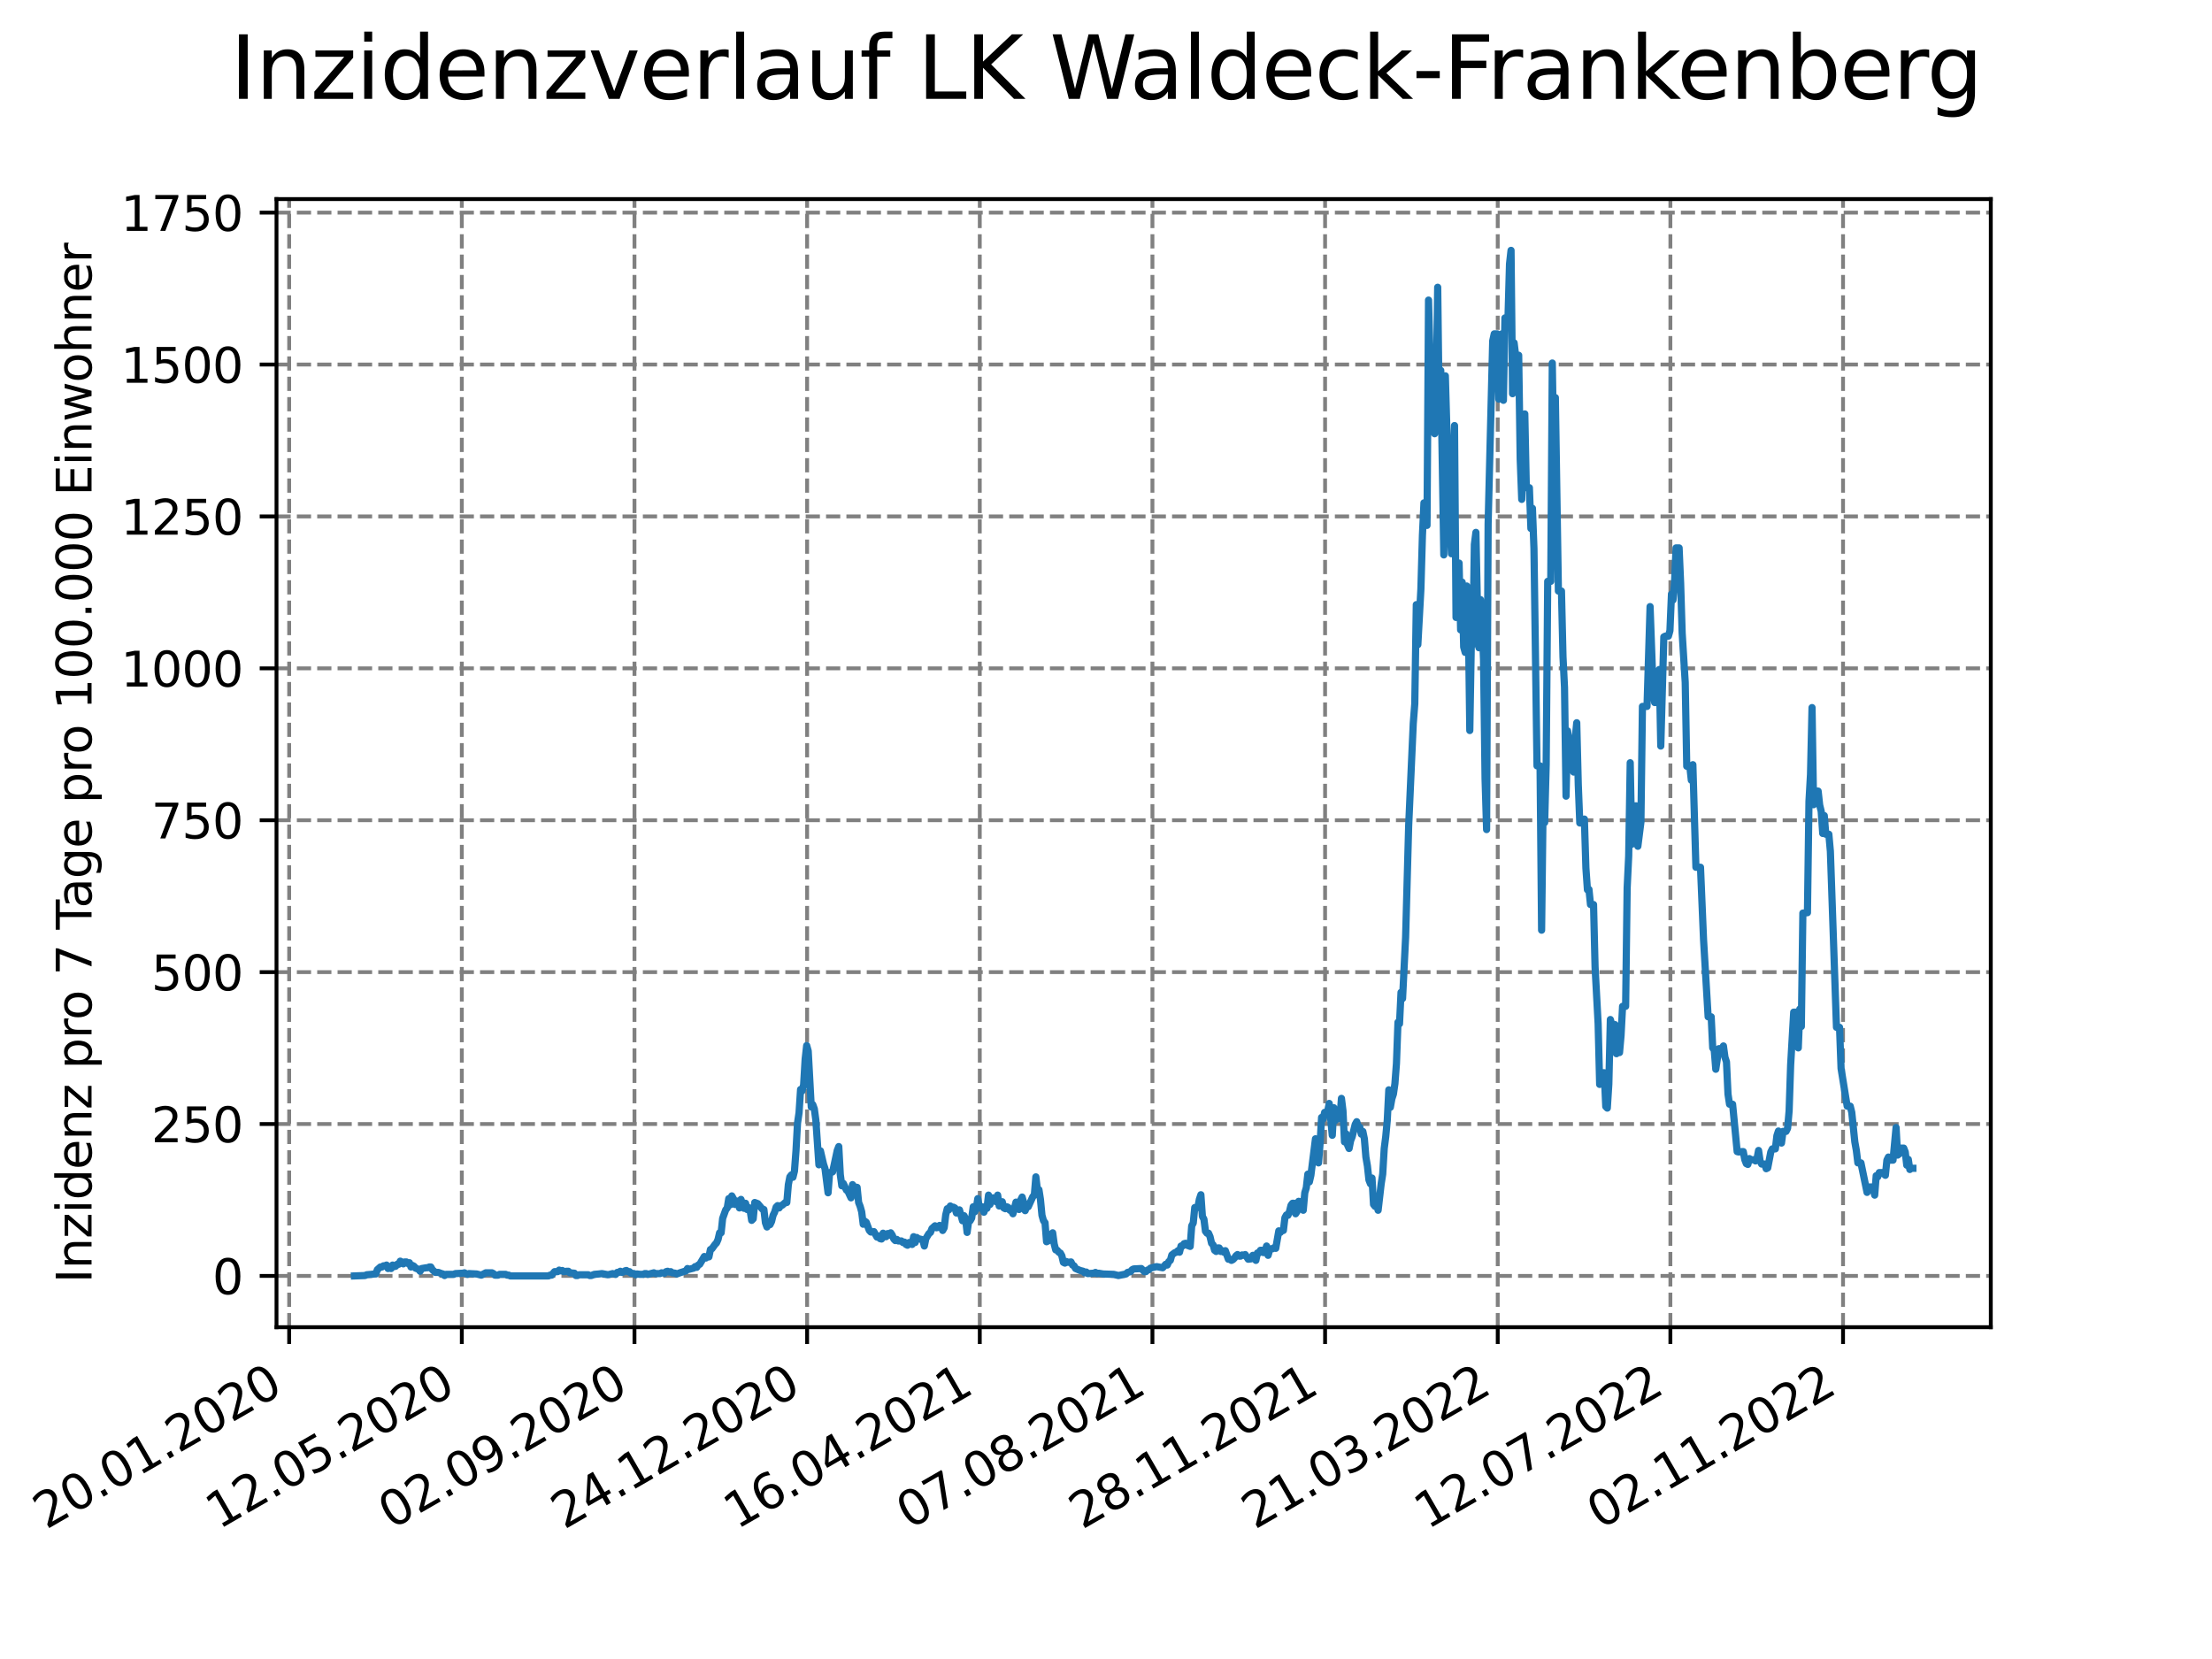 <?xml version="1.0" encoding="utf-8" standalone="no"?>
<!DOCTYPE svg PUBLIC "-//W3C//DTD SVG 1.1//EN"
  "http://www.w3.org/Graphics/SVG/1.1/DTD/svg11.dtd">
<svg xmlns:xlink="http://www.w3.org/1999/xlink" width="460.8pt" height="345.6pt" viewBox="0 0 460.8 345.6" xmlns="http://www.w3.org/2000/svg" version="1.1">
 <defs>
  <style type="text/css">*{stroke-linejoin: round; stroke-linecap: butt}</style>
 </defs>
 <g id="figure_1">
  <g id="patch_1">
   <path d="M 0 345.6 
L 460.8 345.6 
L 460.8 0 
L 0 0 
z
" style="fill: #ffffff"/>
  </g>
  <g id="axes_1">
   <g id="patch_2">
    <path d="M 57.6 276.48 
L 414.72 276.48 
L 414.72 41.472 
L 57.6 41.472 
z
" style="fill: #ffffff"/>
   </g>
   <g id="matplotlib.axis_1">
    <g id="xtick_1">
     <g id="line2d_1">
      <path d="M 60.239 276.48 
L 60.239 41.472 
" clip-path="url(#p6672214984)" style="fill: none; stroke-dasharray: 2.96,1.28; stroke-dashoffset: 0; stroke: #808080; stroke-width: 0.8"/>
     </g>
     <g id="line2d_2">
      <defs>
       <path id="m8b05709334" d="M 0 0 
L 0 3.5 
" style="stroke: #000000; stroke-width: 0.8"/>
      </defs>
      <g>
       <use xlink:href="#m8b05709334" x="60.239" y="276.48" style="stroke: #000000; stroke-width: 0.8"/>
      </g>
     </g>
     <g id="text_1">
      <!-- 20.01.2020 -->
      <g transform="translate(9.614 318.689) rotate(-30) scale(0.1 -0.1)">
       <defs>
        <path id="DejaVuSans-32" d="M 1228 531 
L 3431 531 
L 3431 0 
L 469 0 
L 469 531 
Q 828 903 1448 1529 
Q 2069 2156 2228 2338 
Q 2531 2678 2651 2914 
Q 2772 3150 2772 3378 
Q 2772 3750 2511 3984 
Q 2250 4219 1831 4219 
Q 1534 4219 1204 4116 
Q 875 4013 500 3803 
L 500 4441 
Q 881 4594 1212 4672 
Q 1544 4750 1819 4750 
Q 2544 4750 2975 4387 
Q 3406 4025 3406 3419 
Q 3406 3131 3298 2873 
Q 3191 2616 2906 2266 
Q 2828 2175 2409 1742 
Q 1991 1309 1228 531 
z
" transform="scale(0.016)"/>
        <path id="DejaVuSans-30" d="M 2034 4250 
Q 1547 4250 1301 3770 
Q 1056 3291 1056 2328 
Q 1056 1369 1301 889 
Q 1547 409 2034 409 
Q 2525 409 2770 889 
Q 3016 1369 3016 2328 
Q 3016 3291 2770 3770 
Q 2525 4250 2034 4250 
z
M 2034 4750 
Q 2819 4750 3233 4129 
Q 3647 3509 3647 2328 
Q 3647 1150 3233 529 
Q 2819 -91 2034 -91 
Q 1250 -91 836 529 
Q 422 1150 422 2328 
Q 422 3509 836 4129 
Q 1250 4750 2034 4750 
z
" transform="scale(0.016)"/>
        <path id="DejaVuSans-2e" d="M 684 794 
L 1344 794 
L 1344 0 
L 684 0 
L 684 794 
z
" transform="scale(0.016)"/>
        <path id="DejaVuSans-31" d="M 794 531 
L 1825 531 
L 1825 4091 
L 703 3866 
L 703 4441 
L 1819 4666 
L 2450 4666 
L 2450 531 
L 3481 531 
L 3481 0 
L 794 0 
L 794 531 
z
" transform="scale(0.016)"/>
       </defs>
       <use xlink:href="#DejaVuSans-32"/>
       <use xlink:href="#DejaVuSans-30" x="63.623"/>
       <use xlink:href="#DejaVuSans-2e" x="127.246"/>
       <use xlink:href="#DejaVuSans-30" x="159.033"/>
       <use xlink:href="#DejaVuSans-31" x="222.656"/>
       <use xlink:href="#DejaVuSans-2e" x="286.279"/>
       <use xlink:href="#DejaVuSans-32" x="318.066"/>
       <use xlink:href="#DejaVuSans-30" x="381.689"/>
       <use xlink:href="#DejaVuSans-32" x="445.312"/>
       <use xlink:href="#DejaVuSans-30" x="508.936"/>
      </g>
     </g>
    </g>
    <g id="xtick_2">
     <g id="line2d_3">
      <path d="M 96.206 276.48 
L 96.206 41.472 
" clip-path="url(#p6672214984)" style="fill: none; stroke-dasharray: 2.96,1.28; stroke-dashoffset: 0; stroke: #808080; stroke-width: 0.8"/>
     </g>
     <g id="line2d_4">
      <g>
       <use xlink:href="#m8b05709334" x="96.206" y="276.48" style="stroke: #000000; stroke-width: 0.8"/>
      </g>
     </g>
     <g id="text_2">
      <!-- 12.05.2020 -->
      <g transform="translate(45.581 318.689) rotate(-30) scale(0.1 -0.1)">
       <defs>
        <path id="DejaVuSans-35" d="M 691 4666 
L 3169 4666 
L 3169 4134 
L 1269 4134 
L 1269 2991 
Q 1406 3038 1543 3061 
Q 1681 3084 1819 3084 
Q 2600 3084 3056 2656 
Q 3513 2228 3513 1497 
Q 3513 744 3044 326 
Q 2575 -91 1722 -91 
Q 1428 -91 1123 -41 
Q 819 9 494 109 
L 494 744 
Q 775 591 1075 516 
Q 1375 441 1709 441 
Q 2250 441 2565 725 
Q 2881 1009 2881 1497 
Q 2881 1984 2565 2268 
Q 2250 2553 1709 2553 
Q 1456 2553 1204 2497 
Q 953 2441 691 2322 
L 691 4666 
z
" transform="scale(0.016)"/>
       </defs>
       <use xlink:href="#DejaVuSans-31"/>
       <use xlink:href="#DejaVuSans-32" x="63.623"/>
       <use xlink:href="#DejaVuSans-2e" x="127.246"/>
       <use xlink:href="#DejaVuSans-30" x="159.033"/>
       <use xlink:href="#DejaVuSans-35" x="222.656"/>
       <use xlink:href="#DejaVuSans-2e" x="286.279"/>
       <use xlink:href="#DejaVuSans-32" x="318.066"/>
       <use xlink:href="#DejaVuSans-30" x="381.689"/>
       <use xlink:href="#DejaVuSans-32" x="445.312"/>
       <use xlink:href="#DejaVuSans-30" x="508.936"/>
      </g>
     </g>
    </g>
    <g id="xtick_3">
     <g id="line2d_5">
      <path d="M 132.172 276.48 
L 132.172 41.472 
" clip-path="url(#p6672214984)" style="fill: none; stroke-dasharray: 2.96,1.28; stroke-dashoffset: 0; stroke: #808080; stroke-width: 0.8"/>
     </g>
     <g id="line2d_6">
      <g>
       <use xlink:href="#m8b05709334" x="132.172" y="276.48" style="stroke: #000000; stroke-width: 0.8"/>
      </g>
     </g>
     <g id="text_3">
      <!-- 02.09.2020 -->
      <g transform="translate(81.547 318.689) rotate(-30) scale(0.1 -0.1)">
       <defs>
        <path id="DejaVuSans-39" d="M 703 97 
L 703 672 
Q 941 559 1184 500 
Q 1428 441 1663 441 
Q 2288 441 2617 861 
Q 2947 1281 2994 2138 
Q 2813 1869 2534 1725 
Q 2256 1581 1919 1581 
Q 1219 1581 811 2004 
Q 403 2428 403 3163 
Q 403 3881 828 4315 
Q 1253 4750 1959 4750 
Q 2769 4750 3195 4129 
Q 3622 3509 3622 2328 
Q 3622 1225 3098 567 
Q 2575 -91 1691 -91 
Q 1453 -91 1209 -44 
Q 966 3 703 97 
z
M 1959 2075 
Q 2384 2075 2632 2365 
Q 2881 2656 2881 3163 
Q 2881 3666 2632 3958 
Q 2384 4250 1959 4250 
Q 1534 4250 1286 3958 
Q 1038 3666 1038 3163 
Q 1038 2656 1286 2365 
Q 1534 2075 1959 2075 
z
" transform="scale(0.016)"/>
       </defs>
       <use xlink:href="#DejaVuSans-30"/>
       <use xlink:href="#DejaVuSans-32" x="63.623"/>
       <use xlink:href="#DejaVuSans-2e" x="127.246"/>
       <use xlink:href="#DejaVuSans-30" x="159.033"/>
       <use xlink:href="#DejaVuSans-39" x="222.656"/>
       <use xlink:href="#DejaVuSans-2e" x="286.279"/>
       <use xlink:href="#DejaVuSans-32" x="318.066"/>
       <use xlink:href="#DejaVuSans-30" x="381.689"/>
       <use xlink:href="#DejaVuSans-32" x="445.312"/>
       <use xlink:href="#DejaVuSans-30" x="508.936"/>
      </g>
     </g>
    </g>
    <g id="xtick_4">
     <g id="line2d_7">
      <path d="M 168.139 276.48 
L 168.139 41.472 
" clip-path="url(#p6672214984)" style="fill: none; stroke-dasharray: 2.96,1.28; stroke-dashoffset: 0; stroke: #808080; stroke-width: 0.8"/>
     </g>
     <g id="line2d_8">
      <g>
       <use xlink:href="#m8b05709334" x="168.139" y="276.48" style="stroke: #000000; stroke-width: 0.8"/>
      </g>
     </g>
     <g id="text_4">
      <!-- 24.12.2020 -->
      <g transform="translate(117.514 318.689) rotate(-30) scale(0.1 -0.1)">
       <defs>
        <path id="DejaVuSans-34" d="M 2419 4116 
L 825 1625 
L 2419 1625 
L 2419 4116 
z
M 2253 4666 
L 3047 4666 
L 3047 1625 
L 3713 1625 
L 3713 1100 
L 3047 1100 
L 3047 0 
L 2419 0 
L 2419 1100 
L 313 1100 
L 313 1709 
L 2253 4666 
z
" transform="scale(0.016)"/>
       </defs>
       <use xlink:href="#DejaVuSans-32"/>
       <use xlink:href="#DejaVuSans-34" x="63.623"/>
       <use xlink:href="#DejaVuSans-2e" x="127.246"/>
       <use xlink:href="#DejaVuSans-31" x="159.033"/>
       <use xlink:href="#DejaVuSans-32" x="222.656"/>
       <use xlink:href="#DejaVuSans-2e" x="286.279"/>
       <use xlink:href="#DejaVuSans-32" x="318.066"/>
       <use xlink:href="#DejaVuSans-30" x="381.689"/>
       <use xlink:href="#DejaVuSans-32" x="445.312"/>
       <use xlink:href="#DejaVuSans-30" x="508.936"/>
      </g>
     </g>
    </g>
    <g id="xtick_5">
     <g id="line2d_9">
      <path d="M 204.106 276.48 
L 204.106 41.472 
" clip-path="url(#p6672214984)" style="fill: none; stroke-dasharray: 2.96,1.28; stroke-dashoffset: 0; stroke: #808080; stroke-width: 0.8"/>
     </g>
     <g id="line2d_10">
      <g>
       <use xlink:href="#m8b05709334" x="204.106" y="276.48" style="stroke: #000000; stroke-width: 0.8"/>
      </g>
     </g>
     <g id="text_5">
      <!-- 16.04.2021 -->
      <g transform="translate(153.48 318.689) rotate(-30) scale(0.1 -0.1)">
       <defs>
        <path id="DejaVuSans-36" d="M 2113 2584 
Q 1688 2584 1439 2293 
Q 1191 2003 1191 1497 
Q 1191 994 1439 701 
Q 1688 409 2113 409 
Q 2538 409 2786 701 
Q 3034 994 3034 1497 
Q 3034 2003 2786 2293 
Q 2538 2584 2113 2584 
z
M 3366 4563 
L 3366 3988 
Q 3128 4100 2886 4159 
Q 2644 4219 2406 4219 
Q 1781 4219 1451 3797 
Q 1122 3375 1075 2522 
Q 1259 2794 1537 2939 
Q 1816 3084 2150 3084 
Q 2853 3084 3261 2657 
Q 3669 2231 3669 1497 
Q 3669 778 3244 343 
Q 2819 -91 2113 -91 
Q 1303 -91 875 529 
Q 447 1150 447 2328 
Q 447 3434 972 4092 
Q 1497 4750 2381 4750 
Q 2619 4750 2861 4703 
Q 3103 4656 3366 4563 
z
" transform="scale(0.016)"/>
       </defs>
       <use xlink:href="#DejaVuSans-31"/>
       <use xlink:href="#DejaVuSans-36" x="63.623"/>
       <use xlink:href="#DejaVuSans-2e" x="127.246"/>
       <use xlink:href="#DejaVuSans-30" x="159.033"/>
       <use xlink:href="#DejaVuSans-34" x="222.656"/>
       <use xlink:href="#DejaVuSans-2e" x="286.279"/>
       <use xlink:href="#DejaVuSans-32" x="318.066"/>
       <use xlink:href="#DejaVuSans-30" x="381.689"/>
       <use xlink:href="#DejaVuSans-32" x="445.312"/>
       <use xlink:href="#DejaVuSans-31" x="508.936"/>
      </g>
     </g>
    </g>
    <g id="xtick_6">
     <g id="line2d_11">
      <path d="M 240.072 276.48 
L 240.072 41.472 
" clip-path="url(#p6672214984)" style="fill: none; stroke-dasharray: 2.96,1.28; stroke-dashoffset: 0; stroke: #808080; stroke-width: 0.8"/>
     </g>
     <g id="line2d_12">
      <g>
       <use xlink:href="#m8b05709334" x="240.072" y="276.48" style="stroke: #000000; stroke-width: 0.8"/>
      </g>
     </g>
     <g id="text_6">
      <!-- 07.08.2021 -->
      <g transform="translate(189.447 318.689) rotate(-30) scale(0.1 -0.1)">
       <defs>
        <path id="DejaVuSans-37" d="M 525 4666 
L 3525 4666 
L 3525 4397 
L 1831 0 
L 1172 0 
L 2766 4134 
L 525 4134 
L 525 4666 
z
" transform="scale(0.016)"/>
        <path id="DejaVuSans-38" d="M 2034 2216 
Q 1584 2216 1326 1975 
Q 1069 1734 1069 1313 
Q 1069 891 1326 650 
Q 1584 409 2034 409 
Q 2484 409 2743 651 
Q 3003 894 3003 1313 
Q 3003 1734 2745 1975 
Q 2488 2216 2034 2216 
z
M 1403 2484 
Q 997 2584 770 2862 
Q 544 3141 544 3541 
Q 544 4100 942 4425 
Q 1341 4750 2034 4750 
Q 2731 4750 3128 4425 
Q 3525 4100 3525 3541 
Q 3525 3141 3298 2862 
Q 3072 2584 2669 2484 
Q 3125 2378 3379 2068 
Q 3634 1759 3634 1313 
Q 3634 634 3220 271 
Q 2806 -91 2034 -91 
Q 1263 -91 848 271 
Q 434 634 434 1313 
Q 434 1759 690 2068 
Q 947 2378 1403 2484 
z
M 1172 3481 
Q 1172 3119 1398 2916 
Q 1625 2713 2034 2713 
Q 2441 2713 2670 2916 
Q 2900 3119 2900 3481 
Q 2900 3844 2670 4047 
Q 2441 4250 2034 4250 
Q 1625 4250 1398 4047 
Q 1172 3844 1172 3481 
z
" transform="scale(0.016)"/>
       </defs>
       <use xlink:href="#DejaVuSans-30"/>
       <use xlink:href="#DejaVuSans-37" x="63.623"/>
       <use xlink:href="#DejaVuSans-2e" x="127.246"/>
       <use xlink:href="#DejaVuSans-30" x="159.033"/>
       <use xlink:href="#DejaVuSans-38" x="222.656"/>
       <use xlink:href="#DejaVuSans-2e" x="286.279"/>
       <use xlink:href="#DejaVuSans-32" x="318.066"/>
       <use xlink:href="#DejaVuSans-30" x="381.689"/>
       <use xlink:href="#DejaVuSans-32" x="445.312"/>
       <use xlink:href="#DejaVuSans-31" x="508.936"/>
      </g>
     </g>
    </g>
    <g id="xtick_7">
     <g id="line2d_13">
      <path d="M 276.039 276.48 
L 276.039 41.472 
" clip-path="url(#p6672214984)" style="fill: none; stroke-dasharray: 2.96,1.28; stroke-dashoffset: 0; stroke: #808080; stroke-width: 0.8"/>
     </g>
     <g id="line2d_14">
      <g>
       <use xlink:href="#m8b05709334" x="276.039" y="276.48" style="stroke: #000000; stroke-width: 0.8"/>
      </g>
     </g>
     <g id="text_7">
      <!-- 28.11.2021 -->
      <g transform="translate(225.414 318.689) rotate(-30) scale(0.1 -0.1)">
       <use xlink:href="#DejaVuSans-32"/>
       <use xlink:href="#DejaVuSans-38" x="63.623"/>
       <use xlink:href="#DejaVuSans-2e" x="127.246"/>
       <use xlink:href="#DejaVuSans-31" x="159.033"/>
       <use xlink:href="#DejaVuSans-31" x="222.656"/>
       <use xlink:href="#DejaVuSans-2e" x="286.279"/>
       <use xlink:href="#DejaVuSans-32" x="318.066"/>
       <use xlink:href="#DejaVuSans-30" x="381.689"/>
       <use xlink:href="#DejaVuSans-32" x="445.312"/>
       <use xlink:href="#DejaVuSans-31" x="508.936"/>
      </g>
     </g>
    </g>
    <g id="xtick_8">
     <g id="line2d_15">
      <path d="M 312.006 276.48 
L 312.006 41.472 
" clip-path="url(#p6672214984)" style="fill: none; stroke-dasharray: 2.96,1.28; stroke-dashoffset: 0; stroke: #808080; stroke-width: 0.8"/>
     </g>
     <g id="line2d_16">
      <g>
       <use xlink:href="#m8b05709334" x="312.006" y="276.48" style="stroke: #000000; stroke-width: 0.8"/>
      </g>
     </g>
     <g id="text_8">
      <!-- 21.03.2022 -->
      <g transform="translate(261.38 318.689) rotate(-30) scale(0.1 -0.1)">
       <defs>
        <path id="DejaVuSans-33" d="M 2597 2516 
Q 3050 2419 3304 2112 
Q 3559 1806 3559 1356 
Q 3559 666 3084 287 
Q 2609 -91 1734 -91 
Q 1441 -91 1130 -33 
Q 819 25 488 141 
L 488 750 
Q 750 597 1062 519 
Q 1375 441 1716 441 
Q 2309 441 2620 675 
Q 2931 909 2931 1356 
Q 2931 1769 2642 2001 
Q 2353 2234 1838 2234 
L 1294 2234 
L 1294 2753 
L 1863 2753 
Q 2328 2753 2575 2939 
Q 2822 3125 2822 3475 
Q 2822 3834 2567 4026 
Q 2313 4219 1838 4219 
Q 1578 4219 1281 4162 
Q 984 4106 628 3988 
L 628 4550 
Q 988 4650 1302 4700 
Q 1616 4750 1894 4750 
Q 2613 4750 3031 4423 
Q 3450 4097 3450 3541 
Q 3450 3153 3228 2886 
Q 3006 2619 2597 2516 
z
" transform="scale(0.016)"/>
       </defs>
       <use xlink:href="#DejaVuSans-32"/>
       <use xlink:href="#DejaVuSans-31" x="63.623"/>
       <use xlink:href="#DejaVuSans-2e" x="127.246"/>
       <use xlink:href="#DejaVuSans-30" x="159.033"/>
       <use xlink:href="#DejaVuSans-33" x="222.656"/>
       <use xlink:href="#DejaVuSans-2e" x="286.279"/>
       <use xlink:href="#DejaVuSans-32" x="318.066"/>
       <use xlink:href="#DejaVuSans-30" x="381.689"/>
       <use xlink:href="#DejaVuSans-32" x="445.312"/>
       <use xlink:href="#DejaVuSans-32" x="508.936"/>
      </g>
     </g>
    </g>
    <g id="xtick_9">
     <g id="line2d_17">
      <path d="M 347.972 276.48 
L 347.972 41.472 
" clip-path="url(#p6672214984)" style="fill: none; stroke-dasharray: 2.96,1.28; stroke-dashoffset: 0; stroke: #808080; stroke-width: 0.8"/>
     </g>
     <g id="line2d_18">
      <g>
       <use xlink:href="#m8b05709334" x="347.972" y="276.48" style="stroke: #000000; stroke-width: 0.8"/>
      </g>
     </g>
     <g id="text_9">
      <!-- 12.07.2022 -->
      <g transform="translate(297.347 318.689) rotate(-30) scale(0.1 -0.1)">
       <use xlink:href="#DejaVuSans-31"/>
       <use xlink:href="#DejaVuSans-32" x="63.623"/>
       <use xlink:href="#DejaVuSans-2e" x="127.246"/>
       <use xlink:href="#DejaVuSans-30" x="159.033"/>
       <use xlink:href="#DejaVuSans-37" x="222.656"/>
       <use xlink:href="#DejaVuSans-2e" x="286.279"/>
       <use xlink:href="#DejaVuSans-32" x="318.066"/>
       <use xlink:href="#DejaVuSans-30" x="381.689"/>
       <use xlink:href="#DejaVuSans-32" x="445.312"/>
       <use xlink:href="#DejaVuSans-32" x="508.936"/>
      </g>
     </g>
    </g>
    <g id="xtick_10">
     <g id="line2d_19">
      <path d="M 383.939 276.48 
L 383.939 41.472 
" clip-path="url(#p6672214984)" style="fill: none; stroke-dasharray: 2.96,1.28; stroke-dashoffset: 0; stroke: #808080; stroke-width: 0.8"/>
     </g>
     <g id="line2d_20">
      <g>
       <use xlink:href="#m8b05709334" x="383.939" y="276.48" style="stroke: #000000; stroke-width: 0.8"/>
      </g>
     </g>
     <g id="text_10">
      <!-- 02.11.2022 -->
      <g transform="translate(333.314 318.689) rotate(-30) scale(0.1 -0.1)">
       <use xlink:href="#DejaVuSans-30"/>
       <use xlink:href="#DejaVuSans-32" x="63.623"/>
       <use xlink:href="#DejaVuSans-2e" x="127.246"/>
       <use xlink:href="#DejaVuSans-31" x="159.033"/>
       <use xlink:href="#DejaVuSans-31" x="222.656"/>
       <use xlink:href="#DejaVuSans-2e" x="286.279"/>
       <use xlink:href="#DejaVuSans-32" x="318.066"/>
       <use xlink:href="#DejaVuSans-30" x="381.689"/>
       <use xlink:href="#DejaVuSans-32" x="445.312"/>
       <use xlink:href="#DejaVuSans-32" x="508.936"/>
      </g>
     </g>
    </g>
   </g>
   <g id="matplotlib.axis_2">
    <g id="ytick_1">
     <g id="line2d_21">
      <path d="M 57.6 265.798 
L 414.72 265.798 
" clip-path="url(#p6672214984)" style="fill: none; stroke-dasharray: 2.96,1.28; stroke-dashoffset: 0; stroke: #808080; stroke-width: 0.8"/>
     </g>
     <g id="line2d_22">
      <defs>
       <path id="mf94cc25f64" d="M 0 0 
L -3.5 0 
" style="stroke: #000000; stroke-width: 0.8"/>
      </defs>
      <g>
       <use xlink:href="#mf94cc25f64" x="57.6" y="265.798" style="stroke: #000000; stroke-width: 0.8"/>
      </g>
     </g>
     <g id="text_11">
      <!-- 0 -->
      <g transform="translate(44.237 269.597) scale(0.1 -0.1)">
       <use xlink:href="#DejaVuSans-30"/>
      </g>
     </g>
    </g>
    <g id="ytick_2">
     <g id="line2d_23">
      <path d="M 57.6 234.155 
L 414.72 234.155 
" clip-path="url(#p6672214984)" style="fill: none; stroke-dasharray: 2.96,1.28; stroke-dashoffset: 0; stroke: #808080; stroke-width: 0.8"/>
     </g>
     <g id="line2d_24">
      <g>
       <use xlink:href="#mf94cc25f64" x="57.6" y="234.155" style="stroke: #000000; stroke-width: 0.8"/>
      </g>
     </g>
     <g id="text_12">
      <!-- 250 -->
      <g transform="translate(31.512 237.954) scale(0.1 -0.1)">
       <use xlink:href="#DejaVuSans-32"/>
       <use xlink:href="#DejaVuSans-35" x="63.623"/>
       <use xlink:href="#DejaVuSans-30" x="127.246"/>
      </g>
     </g>
    </g>
    <g id="ytick_3">
     <g id="line2d_25">
      <path d="M 57.6 202.512 
L 414.72 202.512 
" clip-path="url(#p6672214984)" style="fill: none; stroke-dasharray: 2.96,1.28; stroke-dashoffset: 0; stroke: #808080; stroke-width: 0.8"/>
     </g>
     <g id="line2d_26">
      <g>
       <use xlink:href="#mf94cc25f64" x="57.6" y="202.512" style="stroke: #000000; stroke-width: 0.8"/>
      </g>
     </g>
     <g id="text_13">
      <!-- 500 -->
      <g transform="translate(31.512 206.311) scale(0.1 -0.1)">
       <use xlink:href="#DejaVuSans-35"/>
       <use xlink:href="#DejaVuSans-30" x="63.623"/>
       <use xlink:href="#DejaVuSans-30" x="127.246"/>
      </g>
     </g>
    </g>
    <g id="ytick_4">
     <g id="line2d_27">
      <path d="M 57.6 170.868 
L 414.72 170.868 
" clip-path="url(#p6672214984)" style="fill: none; stroke-dasharray: 2.96,1.28; stroke-dashoffset: 0; stroke: #808080; stroke-width: 0.8"/>
     </g>
     <g id="line2d_28">
      <g>
       <use xlink:href="#mf94cc25f64" x="57.6" y="170.868" style="stroke: #000000; stroke-width: 0.8"/>
      </g>
     </g>
     <g id="text_14">
      <!-- 750 -->
      <g transform="translate(31.512 174.668) scale(0.1 -0.1)">
       <use xlink:href="#DejaVuSans-37"/>
       <use xlink:href="#DejaVuSans-35" x="63.623"/>
       <use xlink:href="#DejaVuSans-30" x="127.246"/>
      </g>
     </g>
    </g>
    <g id="ytick_5">
     <g id="line2d_29">
      <path d="M 57.6 139.225 
L 414.72 139.225 
" clip-path="url(#p6672214984)" style="fill: none; stroke-dasharray: 2.96,1.28; stroke-dashoffset: 0; stroke: #808080; stroke-width: 0.8"/>
     </g>
     <g id="line2d_30">
      <g>
       <use xlink:href="#mf94cc25f64" x="57.6" y="139.225" style="stroke: #000000; stroke-width: 0.8"/>
      </g>
     </g>
     <g id="text_15">
      <!-- 1000 -->
      <g transform="translate(25.15 143.025) scale(0.1 -0.1)">
       <use xlink:href="#DejaVuSans-31"/>
       <use xlink:href="#DejaVuSans-30" x="63.623"/>
       <use xlink:href="#DejaVuSans-30" x="127.246"/>
       <use xlink:href="#DejaVuSans-30" x="190.869"/>
      </g>
     </g>
    </g>
    <g id="ytick_6">
     <g id="line2d_31">
      <path d="M 57.6 107.582 
L 414.72 107.582 
" clip-path="url(#p6672214984)" style="fill: none; stroke-dasharray: 2.96,1.28; stroke-dashoffset: 0; stroke: #808080; stroke-width: 0.8"/>
     </g>
     <g id="line2d_32">
      <g>
       <use xlink:href="#mf94cc25f64" x="57.6" y="107.582" style="stroke: #000000; stroke-width: 0.8"/>
      </g>
     </g>
     <g id="text_16">
      <!-- 1250 -->
      <g transform="translate(25.15 111.381) scale(0.1 -0.1)">
       <use xlink:href="#DejaVuSans-31"/>
       <use xlink:href="#DejaVuSans-32" x="63.623"/>
       <use xlink:href="#DejaVuSans-35" x="127.246"/>
       <use xlink:href="#DejaVuSans-30" x="190.869"/>
      </g>
     </g>
    </g>
    <g id="ytick_7">
     <g id="line2d_33">
      <path d="M 57.6 75.939 
L 414.72 75.939 
" clip-path="url(#p6672214984)" style="fill: none; stroke-dasharray: 2.96,1.28; stroke-dashoffset: 0; stroke: #808080; stroke-width: 0.8"/>
     </g>
     <g id="line2d_34">
      <g>
       <use xlink:href="#mf94cc25f64" x="57.6" y="75.939" style="stroke: #000000; stroke-width: 0.8"/>
      </g>
     </g>
     <g id="text_17">
      <!-- 1500 -->
      <g transform="translate(25.15 79.738) scale(0.1 -0.1)">
       <use xlink:href="#DejaVuSans-31"/>
       <use xlink:href="#DejaVuSans-35" x="63.623"/>
       <use xlink:href="#DejaVuSans-30" x="127.246"/>
       <use xlink:href="#DejaVuSans-30" x="190.869"/>
      </g>
     </g>
    </g>
    <g id="ytick_8">
     <g id="line2d_35">
      <path d="M 57.6 44.296 
L 414.72 44.296 
" clip-path="url(#p6672214984)" style="fill: none; stroke-dasharray: 2.96,1.28; stroke-dashoffset: 0; stroke: #808080; stroke-width: 0.8"/>
     </g>
     <g id="line2d_36">
      <g>
       <use xlink:href="#mf94cc25f64" x="57.6" y="44.296" style="stroke: #000000; stroke-width: 0.8"/>
      </g>
     </g>
     <g id="text_18">
      <!-- 1750 -->
      <g transform="translate(25.15 48.095) scale(0.1 -0.1)">
       <use xlink:href="#DejaVuSans-31"/>
       <use xlink:href="#DejaVuSans-37" x="63.623"/>
       <use xlink:href="#DejaVuSans-35" x="127.246"/>
       <use xlink:href="#DejaVuSans-30" x="190.869"/>
      </g>
     </g>
    </g>
    <g id="text_19">
     <!-- Inzidenz pro 7 Tage pro 100.000 Einwohner -->
     <g transform="translate(19.07 267.301) rotate(-90) scale(0.1 -0.1)">
      <defs>
       <path id="DejaVuSans-49" d="M 628 4666 
L 1259 4666 
L 1259 0 
L 628 0 
L 628 4666 
z
" transform="scale(0.016)"/>
       <path id="DejaVuSans-6e" d="M 3513 2113 
L 3513 0 
L 2938 0 
L 2938 2094 
Q 2938 2591 2744 2837 
Q 2550 3084 2163 3084 
Q 1697 3084 1428 2787 
Q 1159 2491 1159 1978 
L 1159 0 
L 581 0 
L 581 3500 
L 1159 3500 
L 1159 2956 
Q 1366 3272 1645 3428 
Q 1925 3584 2291 3584 
Q 2894 3584 3203 3211 
Q 3513 2838 3513 2113 
z
" transform="scale(0.016)"/>
       <path id="DejaVuSans-7a" d="M 353 3500 
L 3084 3500 
L 3084 2975 
L 922 459 
L 3084 459 
L 3084 0 
L 275 0 
L 275 525 
L 2438 3041 
L 353 3041 
L 353 3500 
z
" transform="scale(0.016)"/>
       <path id="DejaVuSans-69" d="M 603 3500 
L 1178 3500 
L 1178 0 
L 603 0 
L 603 3500 
z
M 603 4863 
L 1178 4863 
L 1178 4134 
L 603 4134 
L 603 4863 
z
" transform="scale(0.016)"/>
       <path id="DejaVuSans-64" d="M 2906 2969 
L 2906 4863 
L 3481 4863 
L 3481 0 
L 2906 0 
L 2906 525 
Q 2725 213 2448 61 
Q 2172 -91 1784 -91 
Q 1150 -91 751 415 
Q 353 922 353 1747 
Q 353 2572 751 3078 
Q 1150 3584 1784 3584 
Q 2172 3584 2448 3432 
Q 2725 3281 2906 2969 
z
M 947 1747 
Q 947 1113 1208 752 
Q 1469 391 1925 391 
Q 2381 391 2643 752 
Q 2906 1113 2906 1747 
Q 2906 2381 2643 2742 
Q 2381 3103 1925 3103 
Q 1469 3103 1208 2742 
Q 947 2381 947 1747 
z
" transform="scale(0.016)"/>
       <path id="DejaVuSans-65" d="M 3597 1894 
L 3597 1613 
L 953 1613 
Q 991 1019 1311 708 
Q 1631 397 2203 397 
Q 2534 397 2845 478 
Q 3156 559 3463 722 
L 3463 178 
Q 3153 47 2828 -22 
Q 2503 -91 2169 -91 
Q 1331 -91 842 396 
Q 353 884 353 1716 
Q 353 2575 817 3079 
Q 1281 3584 2069 3584 
Q 2775 3584 3186 3129 
Q 3597 2675 3597 1894 
z
M 3022 2063 
Q 3016 2534 2758 2815 
Q 2500 3097 2075 3097 
Q 1594 3097 1305 2825 
Q 1016 2553 972 2059 
L 3022 2063 
z
" transform="scale(0.016)"/>
       <path id="DejaVuSans-20" transform="scale(0.016)"/>
       <path id="DejaVuSans-70" d="M 1159 525 
L 1159 -1331 
L 581 -1331 
L 581 3500 
L 1159 3500 
L 1159 2969 
Q 1341 3281 1617 3432 
Q 1894 3584 2278 3584 
Q 2916 3584 3314 3078 
Q 3713 2572 3713 1747 
Q 3713 922 3314 415 
Q 2916 -91 2278 -91 
Q 1894 -91 1617 61 
Q 1341 213 1159 525 
z
M 3116 1747 
Q 3116 2381 2855 2742 
Q 2594 3103 2138 3103 
Q 1681 3103 1420 2742 
Q 1159 2381 1159 1747 
Q 1159 1113 1420 752 
Q 1681 391 2138 391 
Q 2594 391 2855 752 
Q 3116 1113 3116 1747 
z
" transform="scale(0.016)"/>
       <path id="DejaVuSans-72" d="M 2631 2963 
Q 2534 3019 2420 3045 
Q 2306 3072 2169 3072 
Q 1681 3072 1420 2755 
Q 1159 2438 1159 1844 
L 1159 0 
L 581 0 
L 581 3500 
L 1159 3500 
L 1159 2956 
Q 1341 3275 1631 3429 
Q 1922 3584 2338 3584 
Q 2397 3584 2469 3576 
Q 2541 3569 2628 3553 
L 2631 2963 
z
" transform="scale(0.016)"/>
       <path id="DejaVuSans-6f" d="M 1959 3097 
Q 1497 3097 1228 2736 
Q 959 2375 959 1747 
Q 959 1119 1226 758 
Q 1494 397 1959 397 
Q 2419 397 2687 759 
Q 2956 1122 2956 1747 
Q 2956 2369 2687 2733 
Q 2419 3097 1959 3097 
z
M 1959 3584 
Q 2709 3584 3137 3096 
Q 3566 2609 3566 1747 
Q 3566 888 3137 398 
Q 2709 -91 1959 -91 
Q 1206 -91 779 398 
Q 353 888 353 1747 
Q 353 2609 779 3096 
Q 1206 3584 1959 3584 
z
" transform="scale(0.016)"/>
       <path id="DejaVuSans-54" d="M -19 4666 
L 3928 4666 
L 3928 4134 
L 2272 4134 
L 2272 0 
L 1638 0 
L 1638 4134 
L -19 4134 
L -19 4666 
z
" transform="scale(0.016)"/>
       <path id="DejaVuSans-61" d="M 2194 1759 
Q 1497 1759 1228 1600 
Q 959 1441 959 1056 
Q 959 750 1161 570 
Q 1363 391 1709 391 
Q 2188 391 2477 730 
Q 2766 1069 2766 1631 
L 2766 1759 
L 2194 1759 
z
M 3341 1997 
L 3341 0 
L 2766 0 
L 2766 531 
Q 2569 213 2275 61 
Q 1981 -91 1556 -91 
Q 1019 -91 701 211 
Q 384 513 384 1019 
Q 384 1609 779 1909 
Q 1175 2209 1959 2209 
L 2766 2209 
L 2766 2266 
Q 2766 2663 2505 2880 
Q 2244 3097 1772 3097 
Q 1472 3097 1187 3025 
Q 903 2953 641 2809 
L 641 3341 
Q 956 3463 1253 3523 
Q 1550 3584 1831 3584 
Q 2591 3584 2966 3190 
Q 3341 2797 3341 1997 
z
" transform="scale(0.016)"/>
       <path id="DejaVuSans-67" d="M 2906 1791 
Q 2906 2416 2648 2759 
Q 2391 3103 1925 3103 
Q 1463 3103 1205 2759 
Q 947 2416 947 1791 
Q 947 1169 1205 825 
Q 1463 481 1925 481 
Q 2391 481 2648 825 
Q 2906 1169 2906 1791 
z
M 3481 434 
Q 3481 -459 3084 -895 
Q 2688 -1331 1869 -1331 
Q 1566 -1331 1297 -1286 
Q 1028 -1241 775 -1147 
L 775 -588 
Q 1028 -725 1275 -790 
Q 1522 -856 1778 -856 
Q 2344 -856 2625 -561 
Q 2906 -266 2906 331 
L 2906 616 
Q 2728 306 2450 153 
Q 2172 0 1784 0 
Q 1141 0 747 490 
Q 353 981 353 1791 
Q 353 2603 747 3093 
Q 1141 3584 1784 3584 
Q 2172 3584 2450 3431 
Q 2728 3278 2906 2969 
L 2906 3500 
L 3481 3500 
L 3481 434 
z
" transform="scale(0.016)"/>
       <path id="DejaVuSans-45" d="M 628 4666 
L 3578 4666 
L 3578 4134 
L 1259 4134 
L 1259 2753 
L 3481 2753 
L 3481 2222 
L 1259 2222 
L 1259 531 
L 3634 531 
L 3634 0 
L 628 0 
L 628 4666 
z
" transform="scale(0.016)"/>
       <path id="DejaVuSans-77" d="M 269 3500 
L 844 3500 
L 1563 769 
L 2278 3500 
L 2956 3500 
L 3675 769 
L 4391 3500 
L 4966 3500 
L 4050 0 
L 3372 0 
L 2619 2869 
L 1863 0 
L 1184 0 
L 269 3500 
z
" transform="scale(0.016)"/>
       <path id="DejaVuSans-68" d="M 3513 2113 
L 3513 0 
L 2938 0 
L 2938 2094 
Q 2938 2591 2744 2837 
Q 2550 3084 2163 3084 
Q 1697 3084 1428 2787 
Q 1159 2491 1159 1978 
L 1159 0 
L 581 0 
L 581 4863 
L 1159 4863 
L 1159 2956 
Q 1366 3272 1645 3428 
Q 1925 3584 2291 3584 
Q 2894 3584 3203 3211 
Q 3513 2838 3513 2113 
z
" transform="scale(0.016)"/>
      </defs>
      <use xlink:href="#DejaVuSans-49"/>
      <use xlink:href="#DejaVuSans-6e" x="29.492"/>
      <use xlink:href="#DejaVuSans-7a" x="92.871"/>
      <use xlink:href="#DejaVuSans-69" x="145.361"/>
      <use xlink:href="#DejaVuSans-64" x="173.145"/>
      <use xlink:href="#DejaVuSans-65" x="236.621"/>
      <use xlink:href="#DejaVuSans-6e" x="298.145"/>
      <use xlink:href="#DejaVuSans-7a" x="361.523"/>
      <use xlink:href="#DejaVuSans-20" x="414.014"/>
      <use xlink:href="#DejaVuSans-70" x="445.801"/>
      <use xlink:href="#DejaVuSans-72" x="509.277"/>
      <use xlink:href="#DejaVuSans-6f" x="548.141"/>
      <use xlink:href="#DejaVuSans-20" x="609.322"/>
      <use xlink:href="#DejaVuSans-37" x="641.109"/>
      <use xlink:href="#DejaVuSans-20" x="704.732"/>
      <use xlink:href="#DejaVuSans-54" x="736.52"/>
      <use xlink:href="#DejaVuSans-61" x="781.104"/>
      <use xlink:href="#DejaVuSans-67" x="842.383"/>
      <use xlink:href="#DejaVuSans-65" x="905.859"/>
      <use xlink:href="#DejaVuSans-20" x="967.383"/>
      <use xlink:href="#DejaVuSans-70" x="999.17"/>
      <use xlink:href="#DejaVuSans-72" x="1062.646"/>
      <use xlink:href="#DejaVuSans-6f" x="1101.51"/>
      <use xlink:href="#DejaVuSans-20" x="1162.691"/>
      <use xlink:href="#DejaVuSans-31" x="1194.479"/>
      <use xlink:href="#DejaVuSans-30" x="1258.102"/>
      <use xlink:href="#DejaVuSans-30" x="1321.725"/>
      <use xlink:href="#DejaVuSans-2e" x="1385.348"/>
      <use xlink:href="#DejaVuSans-30" x="1417.135"/>
      <use xlink:href="#DejaVuSans-30" x="1480.758"/>
      <use xlink:href="#DejaVuSans-30" x="1544.381"/>
      <use xlink:href="#DejaVuSans-20" x="1608.004"/>
      <use xlink:href="#DejaVuSans-45" x="1639.791"/>
      <use xlink:href="#DejaVuSans-69" x="1702.975"/>
      <use xlink:href="#DejaVuSans-6e" x="1730.758"/>
      <use xlink:href="#DejaVuSans-77" x="1794.137"/>
      <use xlink:href="#DejaVuSans-6f" x="1875.924"/>
      <use xlink:href="#DejaVuSans-68" x="1937.105"/>
      <use xlink:href="#DejaVuSans-6e" x="2000.484"/>
      <use xlink:href="#DejaVuSans-65" x="2063.863"/>
      <use xlink:href="#DejaVuSans-72" x="2125.387"/>
     </g>
    </g>
   </g>
   <g id="line2d_37">
    <path d="M 73.833 265.798 
L 76.061 265.717 
L 76.379 265.555 
L 77.334 265.474 
L 77.97 265.393 
L 78.289 265.393 
L 78.607 264.503 
L 79.244 263.937 
L 79.562 263.937 
L 79.88 263.694 
L 80.199 263.694 
L 80.517 263.532 
L 80.835 264.26 
L 81.153 264.179 
L 81.472 264.26 
L 81.79 263.532 
L 82.108 263.856 
L 82.427 263.775 
L 82.745 263.37 
L 83.063 263.37 
L 83.381 262.723 
L 83.7 262.884 
L 84.018 263.289 
L 84.336 262.884 
L 84.655 262.884 
L 84.973 263.208 
L 85.291 263.046 
L 85.609 263.937 
L 85.928 263.613 
L 86.246 263.775 
L 86.564 264.179 
L 87.201 264.422 
L 87.519 264.827 
L 87.837 264.26 
L 88.792 264.098 
L 89.111 264.098 
L 89.429 263.937 
L 89.747 263.937 
L 90.065 264.503 
L 90.702 265.069 
L 91.339 265.069 
L 91.975 265.312 
L 92.293 265.393 
L 92.612 265.717 
L 92.93 265.474 
L 94.521 265.474 
L 94.84 265.312 
L 96.431 265.231 
L 96.75 265.15 
L 97.386 265.474 
L 97.704 265.312 
L 99.296 265.393 
L 100.251 265.636 
L 101.206 265.15 
L 102.479 265.15 
L 102.797 265.312 
L 103.115 265.636 
L 103.752 265.636 
L 104.07 265.474 
L 105.343 265.474 
L 105.662 265.636 
L 105.98 265.636 
L 106.298 265.798 
L 114.255 265.798 
L 114.574 265.636 
L 114.892 265.636 
L 115.529 264.908 
L 116.165 264.908 
L 116.483 264.584 
L 116.802 264.746 
L 117.12 264.665 
L 117.438 264.908 
L 118.075 264.827 
L 118.393 264.827 
L 118.711 265.15 
L 119.666 265.231 
L 119.985 265.717 
L 120.303 265.717 
L 120.621 265.555 
L 122.531 265.555 
L 122.849 265.717 
L 123.167 265.717 
L 123.804 265.474 
L 124.759 265.393 
L 125.396 265.312 
L 126.669 265.555 
L 127.624 265.312 
L 128.26 265.474 
L 128.578 265.069 
L 128.897 265.069 
L 129.215 264.827 
L 129.533 265.069 
L 129.852 264.989 
L 130.17 264.746 
L 130.488 264.665 
L 130.806 264.908 
L 131.125 264.908 
L 131.443 265.231 
L 132.08 265.312 
L 132.398 265.555 
L 132.716 265.393 
L 133.353 265.474 
L 133.989 265.474 
L 134.308 265.312 
L 134.626 265.312 
L 134.944 265.474 
L 136.217 265.15 
L 136.536 265.312 
L 137.49 265.312 
L 137.809 265.15 
L 138.445 265.231 
L 138.764 264.908 
L 139.082 264.827 
L 139.4 264.989 
L 139.719 264.908 
L 140.037 265.15 
L 140.673 265.231 
L 140.992 265.393 
L 141.628 265.15 
L 142.901 264.746 
L 143.22 264.26 
L 143.538 264.422 
L 144.493 264.179 
L 144.811 263.856 
L 145.129 264.017 
L 145.448 263.532 
L 145.766 263.37 
L 146.721 261.752 
L 147.039 262.075 
L 147.357 261.752 
L 147.676 261.832 
L 147.994 260.295 
L 148.312 260.133 
L 148.949 259.243 
L 149.267 258.919 
L 149.585 258.191 
L 149.904 256.815 
L 150.222 256.815 
L 150.54 253.821 
L 151.177 252.04 
L 151.495 251.636 
L 151.813 249.694 
L 152.132 250.988 
L 152.45 249.127 
L 152.768 249.694 
L 153.087 250.908 
L 153.405 250.179 
L 153.723 250.26 
L 154.041 251.636 
L 154.36 249.855 
L 154.996 251.717 
L 155.315 250.665 
L 155.633 251.96 
L 155.951 251.555 
L 156.27 252.202 
L 156.588 254.225 
L 156.906 253.902 
L 157.224 250.503 
L 157.861 250.746 
L 158.816 251.879 
L 159.134 251.96 
L 159.452 254.711 
L 159.771 255.601 
L 160.089 254.792 
L 160.407 255.116 
L 160.726 254.468 
L 161.044 253.173 
L 161.362 252.526 
L 161.68 251.474 
L 161.999 251.15 
L 162.317 251.636 
L 162.635 251.15 
L 162.954 251.069 
L 163.59 250.503 
L 163.908 250.503 
L 164.227 246.78 
L 164.545 245.162 
L 164.863 244.757 
L 165.182 245.243 
L 165.5 243.948 
L 165.818 239.74 
L 166.136 233.994 
L 166.455 231.809 
L 166.773 226.954 
L 167.091 227.277 
L 167.41 225.982 
L 167.728 220.641 
L 168.046 217.809 
L 168.364 218.942 
L 169.001 230.595 
L 169.319 230.11 
L 169.638 231 
L 169.956 233.347 
L 170.593 242.653 
L 170.911 239.74 
L 171.547 242.491 
L 171.866 243.462 
L 172.502 248.48 
L 172.821 244.272 
L 173.139 244.272 
L 173.457 244.11 
L 174.412 239.659 
L 174.73 238.85 
L 175.049 244.676 
L 175.367 247.023 
L 175.685 246.538 
L 176.322 247.913 
L 176.64 248.156 
L 177.277 249.532 
L 177.595 246.78 
L 177.913 247.266 
L 178.55 247.347 
L 178.868 250.503 
L 179.186 251.312 
L 179.505 252.445 
L 179.823 255.035 
L 180.141 254.387 
L 180.459 254.63 
L 181.096 256.33 
L 181.414 256.653 
L 182.051 256.572 
L 182.687 257.705 
L 183.006 257.462 
L 183.324 258.029 
L 183.642 258.11 
L 183.961 256.896 
L 184.279 257.624 
L 184.597 257.624 
L 184.916 256.977 
L 185.234 257.301 
L 185.552 256.815 
L 185.87 257.301 
L 186.189 258.11 
L 186.507 258.434 
L 186.825 258.191 
L 187.144 258.515 
L 187.78 258.515 
L 188.098 258.838 
L 188.417 258.757 
L 188.735 259.243 
L 189.053 259.405 
L 189.372 258.838 
L 190.008 259.243 
L 190.326 257.624 
L 190.645 258.838 
L 190.963 257.786 
L 191.281 258.029 
L 192.236 258.272 
L 192.554 259.567 
L 192.873 258.029 
L 193.509 256.977 
L 193.828 256.734 
L 194.146 255.925 
L 194.782 255.358 
L 195.101 255.763 
L 195.419 255.682 
L 195.737 255.277 
L 196.056 255.439 
L 196.374 256.33 
L 196.692 255.763 
L 197.01 253.092 
L 197.329 251.798 
L 197.647 252.04 
L 197.965 251.231 
L 198.284 251.474 
L 198.602 251.474 
L 198.92 251.636 
L 199.239 252.688 
L 199.557 252.202 
L 199.875 252.04 
L 200.512 254.306 
L 200.83 253.254 
L 201.148 253.902 
L 201.467 256.734 
L 201.785 254.387 
L 202.103 254.306 
L 202.421 253.74 
L 202.74 251.393 
L 203.058 252.445 
L 203.376 251.636 
L 203.695 249.694 
L 204.013 251.555 
L 204.331 251.717 
L 204.649 251.393 
L 204.968 252.526 
L 205.286 251.555 
L 205.604 251.717 
L 205.923 248.965 
L 206.241 250.908 
L 206.559 249.694 
L 206.877 249.532 
L 207.196 249.775 
L 207.514 250.341 
L 207.832 248.965 
L 208.151 251.231 
L 208.469 250.341 
L 208.787 250.341 
L 209.105 251.636 
L 209.424 251.798 
L 209.742 251.393 
L 210.06 251.555 
L 210.379 252.121 
L 210.697 252.202 
L 211.015 252.85 
L 211.652 250.422 
L 212.288 251.96 
L 212.607 250.017 
L 212.925 249.37 
L 213.243 250.503 
L 213.561 252.202 
L 213.88 251.312 
L 214.198 251.393 
L 215.153 249.289 
L 215.471 248.965 
L 215.79 245.162 
L 216.108 247.832 
L 216.426 247.832 
L 216.744 249.855 
L 217.063 253.173 
L 217.381 254.306 
L 217.699 254.711 
L 218.018 258.676 
L 218.654 258.353 
L 218.972 257.139 
L 219.291 256.815 
L 219.609 259.162 
L 219.927 260.376 
L 220.246 260.457 
L 220.564 260.861 
L 220.882 261.023 
L 221.2 261.59 
L 221.519 262.965 
L 221.837 263.127 
L 222.155 262.804 
L 222.474 262.965 
L 223.11 262.884 
L 223.428 263.532 
L 223.747 263.694 
L 224.065 264.26 
L 225.02 264.665 
L 225.656 264.827 
L 225.975 265.15 
L 226.293 264.989 
L 226.611 265.312 
L 227.884 265.231 
L 228.203 265.069 
L 228.521 265.312 
L 228.839 265.231 
L 229.794 265.393 
L 232.022 265.474 
L 232.977 265.717 
L 234.569 265.393 
L 234.887 265.069 
L 235.523 264.908 
L 235.842 264.503 
L 236.16 264.341 
L 237.751 264.26 
L 238.388 264.908 
L 238.706 264.908 
L 239.025 264.584 
L 239.343 264.503 
L 239.661 264.179 
L 240.934 263.856 
L 242.207 264.098 
L 242.844 263.37 
L 243.162 263.532 
L 243.481 262.804 
L 243.799 262.561 
L 244.117 261.428 
L 244.754 260.942 
L 245.072 260.861 
L 245.39 260.538 
L 245.709 260.861 
L 246.027 259.567 
L 246.345 259.567 
L 246.664 259.081 
L 246.982 259 
L 247.3 259.405 
L 247.937 259.647 
L 248.255 255.358 
L 248.573 254.792 
L 248.892 251.555 
L 249.528 251.555 
L 249.846 249.855 
L 250.165 248.884 
L 250.483 253.416 
L 250.801 253.983 
L 251.12 256.491 
L 251.438 256.896 
L 251.756 256.896 
L 252.074 257.624 
L 252.393 259 
L 252.711 259.324 
L 253.029 260.457 
L 253.348 260.7 
L 253.666 259.971 
L 253.984 259.971 
L 254.302 260.7 
L 254.621 260.538 
L 254.939 260.861 
L 255.257 260.538 
L 255.894 262.318 
L 256.212 262.318 
L 256.53 262.561 
L 256.849 262.399 
L 257.167 262.075 
L 257.485 261.59 
L 257.804 261.347 
L 258.122 261.671 
L 258.44 261.671 
L 258.759 261.428 
L 259.077 261.509 
L 259.395 261.347 
L 260.032 262.318 
L 260.668 262.237 
L 260.987 261.509 
L 261.305 261.59 
L 261.623 262.561 
L 261.941 261.023 
L 262.26 261.023 
L 262.578 260.457 
L 262.896 260.457 
L 263.215 260.942 
L 263.533 260.7 
L 263.851 259.567 
L 264.169 261.509 
L 264.488 260.376 
L 264.806 260.133 
L 265.124 260.133 
L 265.443 259.89 
L 265.761 260.052 
L 266.397 256.41 
L 266.716 256.734 
L 267.034 256.33 
L 267.352 256.33 
L 267.671 253.659 
L 267.989 253.092 
L 268.307 253.173 
L 268.625 252.364 
L 268.944 251.069 
L 269.262 250.665 
L 269.58 250.665 
L 269.899 252.85 
L 270.217 252.364 
L 270.535 250.26 
L 270.853 251.15 
L 271.172 250.26 
L 271.49 252.121 
L 271.808 248.48 
L 272.127 247.428 
L 272.445 244.595 
L 272.763 246.214 
L 273.081 244.838 
L 274.036 237.231 
L 274.673 242.248 
L 274.991 238.283 
L 275.31 232.78 
L 275.628 233.104 
L 275.946 231.728 
L 276.264 231.89 
L 276.583 231.485 
L 276.901 229.867 
L 277.538 236.503 
L 277.856 230.757 
L 278.174 233.428 
L 278.492 232.942 
L 278.811 231.728 
L 279.129 233.023 
L 279.447 228.815 
L 279.766 231.404 
L 280.084 237.878 
L 280.402 236.179 
L 280.72 238.526 
L 281.039 239.254 
L 281.357 237.636 
L 281.675 236.826 
L 282.312 234.237 
L 282.63 233.67 
L 282.948 234.722 
L 283.267 234.803 
L 283.585 236.26 
L 283.903 235.693 
L 284.222 237.231 
L 284.54 241.035 
L 284.858 242.896 
L 285.176 245.809 
L 285.495 246.618 
L 285.813 245.405 
L 286.131 250.908 
L 286.45 251.312 
L 286.768 250.746 
L 287.086 252.121 
L 287.723 246.618 
L 288.041 244.595 
L 288.359 239.254 
L 288.678 236.746 
L 288.996 233.347 
L 289.314 227.034 
L 289.633 230.676 
L 289.951 228.896 
L 290.269 227.925 
L 290.587 225.74 
L 290.906 221.532 
L 291.224 212.953 
L 291.542 213.277 
L 291.861 206.722 
L 292.179 208.017 
L 292.815 195.231 
L 293.452 172.005 
L 294.089 157.762 
L 294.407 150.722 
L 294.725 146.594 
L 295.043 125.958 
L 295.362 134.294 
L 295.998 122.721 
L 296.317 111.554 
L 296.635 104.756 
L 296.953 106.212 
L 297.271 109.45 
L 297.59 62.513 
L 297.908 74.813 
L 298.226 76.027 
L 298.545 80.721 
L 298.863 90.351 
L 299.181 82.259 
L 299.499 59.842 
L 299.818 86.709 
L 300.136 77.16 
L 300.773 115.6 
L 301.091 78.293 
L 301.409 89.461 
L 301.727 107.831 
L 302.046 109.126 
L 302.364 115.357 
L 302.682 97.877 
L 303.001 88.652 
L 303.319 128.629 
L 303.637 119.484 
L 303.956 117.299 
L 304.274 131.219 
L 304.592 121.265 
L 304.91 134.779 
L 305.229 135.912 
L 305.547 122.074 
L 305.865 127.658 
L 306.184 152.178 
L 306.502 133.808 
L 306.82 134.294 
L 307.138 113.415 
L 307.457 110.906 
L 307.775 126.282 
L 308.093 134.941 
L 308.412 124.906 
L 308.73 129.519 
L 309.048 137.369 
L 309.366 162.213 
L 309.685 172.814 
L 310.003 109.126 
L 310.958 71.01 
L 311.276 69.553 
L 311.913 69.553 
L 312.231 83.149 
L 312.549 81.53 
L 312.868 69.553 
L 313.186 83.391 
L 313.504 66.235 
L 314.141 66.235 
L 314.459 54.987 
L 314.777 52.154 
L 315.096 82.016 
L 315.414 71.414 
L 315.732 74.004 
L 316.369 74.004 
L 316.687 95.611 
L 317.005 104.028 
L 317.324 86.871 
L 317.642 86.224 
L 317.96 101.6 
L 318.597 101.6 
L 318.915 110.097 
L 319.233 105.889 
L 319.552 114.305 
L 320.188 159.542 
L 320.825 159.542 
L 321.143 193.774 
L 321.461 167.23 
L 321.78 171.358 
L 322.098 159.3 
L 322.416 121.103 
L 323.053 121.103 
L 323.371 75.623 
L 323.689 96.097 
L 324.008 82.825 
L 324.644 123.126 
L 325.281 123.126 
L 325.599 136.802 
L 325.917 143.196 
L 326.236 165.855 
L 326.554 152.259 
L 326.872 154.363 
L 327.509 154.363 
L 327.827 160.837 
L 328.145 153.797 
L 328.464 150.56 
L 328.782 163.427 
L 329.1 171.439 
L 329.737 171.439 
L 330.055 170.629 
L 330.373 180.826 
L 330.692 185.358 
L 331.01 185.277 
L 331.328 188.433 
L 331.965 188.433 
L 332.283 201.462 
L 332.92 213.277 
L 333.238 225.901 
L 333.556 223.474 
L 334.193 223.474 
L 334.511 230.514 
L 334.83 230.838 
L 335.148 225.821 
L 335.466 212.387 
L 335.784 213.439 
L 336.421 213.439 
L 336.739 219.508 
L 337.058 216.757 
L 337.376 219.266 
L 337.694 215.705 
L 338.012 209.635 
L 338.649 209.635 
L 338.967 184.953 
L 339.286 178.317 
L 339.604 158.895 
L 339.922 175.889 
L 340.24 167.878 
L 340.877 167.878 
L 341.195 176.294 
L 341.832 171.277 
L 342.15 147.161 
L 343.105 147.161 
L 343.742 126.363 
L 344.378 143.924 
L 344.696 146.352 
L 345.333 146.352 
L 345.651 139.473 
L 345.97 155.415 
L 346.606 132.675 
L 346.924 132.513 
L 347.561 132.513 
L 347.879 131.38 
L 348.198 123.773 
L 348.516 124.987 
L 348.834 121.507 
L 349.153 114.143 
L 349.789 114.143 
L 350.107 121.507 
L 350.426 131.866 
L 351.062 142.143 
L 351.381 159.623 
L 352.017 159.623 
L 352.335 162.537 
L 352.654 159.3 
L 353.29 180.664 
L 354.245 180.664 
L 354.882 195.797 
L 355.837 211.82 
L 356.473 211.82 
L 356.791 218.294 
L 357.11 218.78 
L 357.428 222.745 
L 358.065 218.456 
L 358.701 218.456 
L 359.019 217.89 
L 359.338 220.237 
L 359.656 221.208 
L 359.974 227.925 
L 360.293 230.029 
L 360.929 230.029 
L 361.884 239.902 
L 362.202 239.983 
L 362.839 239.902 
L 363.157 239.902 
L 363.476 241.601 
L 363.794 242.41 
L 364.112 242.572 
L 364.43 241.358 
L 364.749 241.601 
L 365.385 241.601 
L 365.704 241.844 
L 366.022 241.358 
L 366.34 239.659 
L 366.658 241.844 
L 366.977 242.491 
L 367.613 242.491 
L 367.932 243.462 
L 368.25 243.3 
L 368.886 239.983 
L 369.205 239.335 
L 369.841 239.335 
L 370.16 236.584 
L 370.478 235.613 
L 370.796 237.393 
L 371.114 238.121 
L 371.433 235.693 
L 372.069 235.693 
L 372.388 235.046 
L 372.706 231.404 
L 373.024 221.855 
L 373.661 210.849 
L 374.297 210.849 
L 374.616 218.294 
L 374.934 210.202 
L 375.252 213.844 
L 375.57 190.213 
L 376.525 190.132 
L 376.844 166.907 
L 377.162 161.323 
L 377.48 147.404 
L 377.799 167.635 
L 378.117 164.722 
L 378.753 164.803 
L 379.072 167.716 
L 379.39 169.011 
L 379.708 173.624 
L 380.027 169.901 
L 380.345 173.785 
L 380.981 173.785 
L 381.3 177.346 
L 382.573 214.005 
L 383.209 214.005 
L 383.528 222.584 
L 384.483 228.491 
L 384.801 230.433 
L 385.437 230.433 
L 385.756 231.728 
L 386.392 237.878 
L 386.711 239.659 
L 387.029 242.248 
L 387.665 242.248 
L 388.939 248.399 
L 389.257 247.266 
L 389.893 247.266 
L 390.212 247.67 
L 390.53 248.965 
L 390.848 244.919 
L 391.167 245.162 
L 391.485 244.272 
L 392.121 244.272 
L 392.758 244.838 
L 393.076 241.682 
L 393.395 241.035 
L 393.713 241.682 
L 394.35 241.682 
L 394.986 234.884 
L 395.304 240.63 
L 395.623 240.387 
L 395.941 239.173 
L 396.578 239.173 
L 396.896 239.983 
L 397.214 242.734 
L 397.532 241.52 
L 397.851 243.624 
L 398.169 243.381 
L 398.487 243.381 
L 398.487 243.381 
" clip-path="url(#p6672214984)" style="fill: none; stroke: #1f77b4; stroke-width: 1.5; stroke-linecap: square"/>
   </g>
   <g id="patch_3">
    <path d="M 57.6 276.48 
L 57.6 41.472 
" style="fill: none; stroke: #000000; stroke-width: 0.8; stroke-linejoin: miter; stroke-linecap: square"/>
   </g>
   <g id="patch_4">
    <path d="M 414.72 276.48 
L 414.72 41.472 
" style="fill: none; stroke: #000000; stroke-width: 0.8; stroke-linejoin: miter; stroke-linecap: square"/>
   </g>
   <g id="patch_5">
    <path d="M 57.6 276.48 
L 414.72 276.48 
" style="fill: none; stroke: #000000; stroke-width: 0.8; stroke-linejoin: miter; stroke-linecap: square"/>
   </g>
   <g id="patch_6">
    <path d="M 57.6 41.472 
L 414.72 41.472 
" style="fill: none; stroke: #000000; stroke-width: 0.8; stroke-linejoin: miter; stroke-linecap: square"/>
   </g>
  </g>
  <g id="text_20">
   <!-- Inzidenzverlauf LK Waldeck-Frankenberg -->
   <g transform="translate(47.973 20.589) scale(0.18 -0.18)">
    <defs>
     <path id="DejaVuSans-76" d="M 191 3500 
L 800 3500 
L 1894 563 
L 2988 3500 
L 3597 3500 
L 2284 0 
L 1503 0 
L 191 3500 
z
" transform="scale(0.016)"/>
     <path id="DejaVuSans-6c" d="M 603 4863 
L 1178 4863 
L 1178 0 
L 603 0 
L 603 4863 
z
" transform="scale(0.016)"/>
     <path id="DejaVuSans-75" d="M 544 1381 
L 544 3500 
L 1119 3500 
L 1119 1403 
Q 1119 906 1312 657 
Q 1506 409 1894 409 
Q 2359 409 2629 706 
Q 2900 1003 2900 1516 
L 2900 3500 
L 3475 3500 
L 3475 0 
L 2900 0 
L 2900 538 
Q 2691 219 2414 64 
Q 2138 -91 1772 -91 
Q 1169 -91 856 284 
Q 544 659 544 1381 
z
M 1991 3584 
L 1991 3584 
z
" transform="scale(0.016)"/>
     <path id="DejaVuSans-66" d="M 2375 4863 
L 2375 4384 
L 1825 4384 
Q 1516 4384 1395 4259 
Q 1275 4134 1275 3809 
L 1275 3500 
L 2222 3500 
L 2222 3053 
L 1275 3053 
L 1275 0 
L 697 0 
L 697 3053 
L 147 3053 
L 147 3500 
L 697 3500 
L 697 3744 
Q 697 4328 969 4595 
Q 1241 4863 1831 4863 
L 2375 4863 
z
" transform="scale(0.016)"/>
     <path id="DejaVuSans-4c" d="M 628 4666 
L 1259 4666 
L 1259 531 
L 3531 531 
L 3531 0 
L 628 0 
L 628 4666 
z
" transform="scale(0.016)"/>
     <path id="DejaVuSans-4b" d="M 628 4666 
L 1259 4666 
L 1259 2694 
L 3353 4666 
L 4166 4666 
L 1850 2491 
L 4331 0 
L 3500 0 
L 1259 2247 
L 1259 0 
L 628 0 
L 628 4666 
z
" transform="scale(0.016)"/>
     <path id="DejaVuSans-57" d="M 213 4666 
L 850 4666 
L 1831 722 
L 2809 4666 
L 3519 4666 
L 4500 722 
L 5478 4666 
L 6119 4666 
L 4947 0 
L 4153 0 
L 3169 4050 
L 2175 0 
L 1381 0 
L 213 4666 
z
" transform="scale(0.016)"/>
     <path id="DejaVuSans-63" d="M 3122 3366 
L 3122 2828 
Q 2878 2963 2633 3030 
Q 2388 3097 2138 3097 
Q 1578 3097 1268 2742 
Q 959 2388 959 1747 
Q 959 1106 1268 751 
Q 1578 397 2138 397 
Q 2388 397 2633 464 
Q 2878 531 3122 666 
L 3122 134 
Q 2881 22 2623 -34 
Q 2366 -91 2075 -91 
Q 1284 -91 818 406 
Q 353 903 353 1747 
Q 353 2603 823 3093 
Q 1294 3584 2113 3584 
Q 2378 3584 2631 3529 
Q 2884 3475 3122 3366 
z
" transform="scale(0.016)"/>
     <path id="DejaVuSans-6b" d="M 581 4863 
L 1159 4863 
L 1159 1991 
L 2875 3500 
L 3609 3500 
L 1753 1863 
L 3688 0 
L 2938 0 
L 1159 1709 
L 1159 0 
L 581 0 
L 581 4863 
z
" transform="scale(0.016)"/>
     <path id="DejaVuSans-2d" d="M 313 2009 
L 1997 2009 
L 1997 1497 
L 313 1497 
L 313 2009 
z
" transform="scale(0.016)"/>
     <path id="DejaVuSans-46" d="M 628 4666 
L 3309 4666 
L 3309 4134 
L 1259 4134 
L 1259 2759 
L 3109 2759 
L 3109 2228 
L 1259 2228 
L 1259 0 
L 628 0 
L 628 4666 
z
" transform="scale(0.016)"/>
     <path id="DejaVuSans-62" d="M 3116 1747 
Q 3116 2381 2855 2742 
Q 2594 3103 2138 3103 
Q 1681 3103 1420 2742 
Q 1159 2381 1159 1747 
Q 1159 1113 1420 752 
Q 1681 391 2138 391 
Q 2594 391 2855 752 
Q 3116 1113 3116 1747 
z
M 1159 2969 
Q 1341 3281 1617 3432 
Q 1894 3584 2278 3584 
Q 2916 3584 3314 3078 
Q 3713 2572 3713 1747 
Q 3713 922 3314 415 
Q 2916 -91 2278 -91 
Q 1894 -91 1617 61 
Q 1341 213 1159 525 
L 1159 0 
L 581 0 
L 581 4863 
L 1159 4863 
L 1159 2969 
z
" transform="scale(0.016)"/>
    </defs>
    <use xlink:href="#DejaVuSans-49"/>
    <use xlink:href="#DejaVuSans-6e" x="29.492"/>
    <use xlink:href="#DejaVuSans-7a" x="92.871"/>
    <use xlink:href="#DejaVuSans-69" x="145.361"/>
    <use xlink:href="#DejaVuSans-64" x="173.145"/>
    <use xlink:href="#DejaVuSans-65" x="236.621"/>
    <use xlink:href="#DejaVuSans-6e" x="298.145"/>
    <use xlink:href="#DejaVuSans-7a" x="361.523"/>
    <use xlink:href="#DejaVuSans-76" x="414.014"/>
    <use xlink:href="#DejaVuSans-65" x="473.193"/>
    <use xlink:href="#DejaVuSans-72" x="534.717"/>
    <use xlink:href="#DejaVuSans-6c" x="575.83"/>
    <use xlink:href="#DejaVuSans-61" x="603.613"/>
    <use xlink:href="#DejaVuSans-75" x="664.893"/>
    <use xlink:href="#DejaVuSans-66" x="728.271"/>
    <use xlink:href="#DejaVuSans-20" x="763.477"/>
    <use xlink:href="#DejaVuSans-4c" x="795.264"/>
    <use xlink:href="#DejaVuSans-4b" x="850.977"/>
    <use xlink:href="#DejaVuSans-20" x="916.553"/>
    <use xlink:href="#DejaVuSans-57" x="948.34"/>
    <use xlink:href="#DejaVuSans-61" x="1040.842"/>
    <use xlink:href="#DejaVuSans-6c" x="1102.121"/>
    <use xlink:href="#DejaVuSans-64" x="1129.904"/>
    <use xlink:href="#DejaVuSans-65" x="1193.381"/>
    <use xlink:href="#DejaVuSans-63" x="1254.904"/>
    <use xlink:href="#DejaVuSans-6b" x="1309.885"/>
    <use xlink:href="#DejaVuSans-2d" x="1367.795"/>
    <use xlink:href="#DejaVuSans-46" x="1403.879"/>
    <use xlink:href="#DejaVuSans-72" x="1454.148"/>
    <use xlink:href="#DejaVuSans-61" x="1495.262"/>
    <use xlink:href="#DejaVuSans-6e" x="1556.541"/>
    <use xlink:href="#DejaVuSans-6b" x="1619.92"/>
    <use xlink:href="#DejaVuSans-65" x="1674.205"/>
    <use xlink:href="#DejaVuSans-6e" x="1735.729"/>
    <use xlink:href="#DejaVuSans-62" x="1799.107"/>
    <use xlink:href="#DejaVuSans-65" x="1862.584"/>
    <use xlink:href="#DejaVuSans-72" x="1924.107"/>
    <use xlink:href="#DejaVuSans-67" x="1963.471"/>
   </g>
  </g>
 </g>
 <defs>
  <clipPath id="p6672214984">
   <rect x="57.6" y="41.472" width="357.12" height="235.008"/>
  </clipPath>
 </defs>
</svg>
